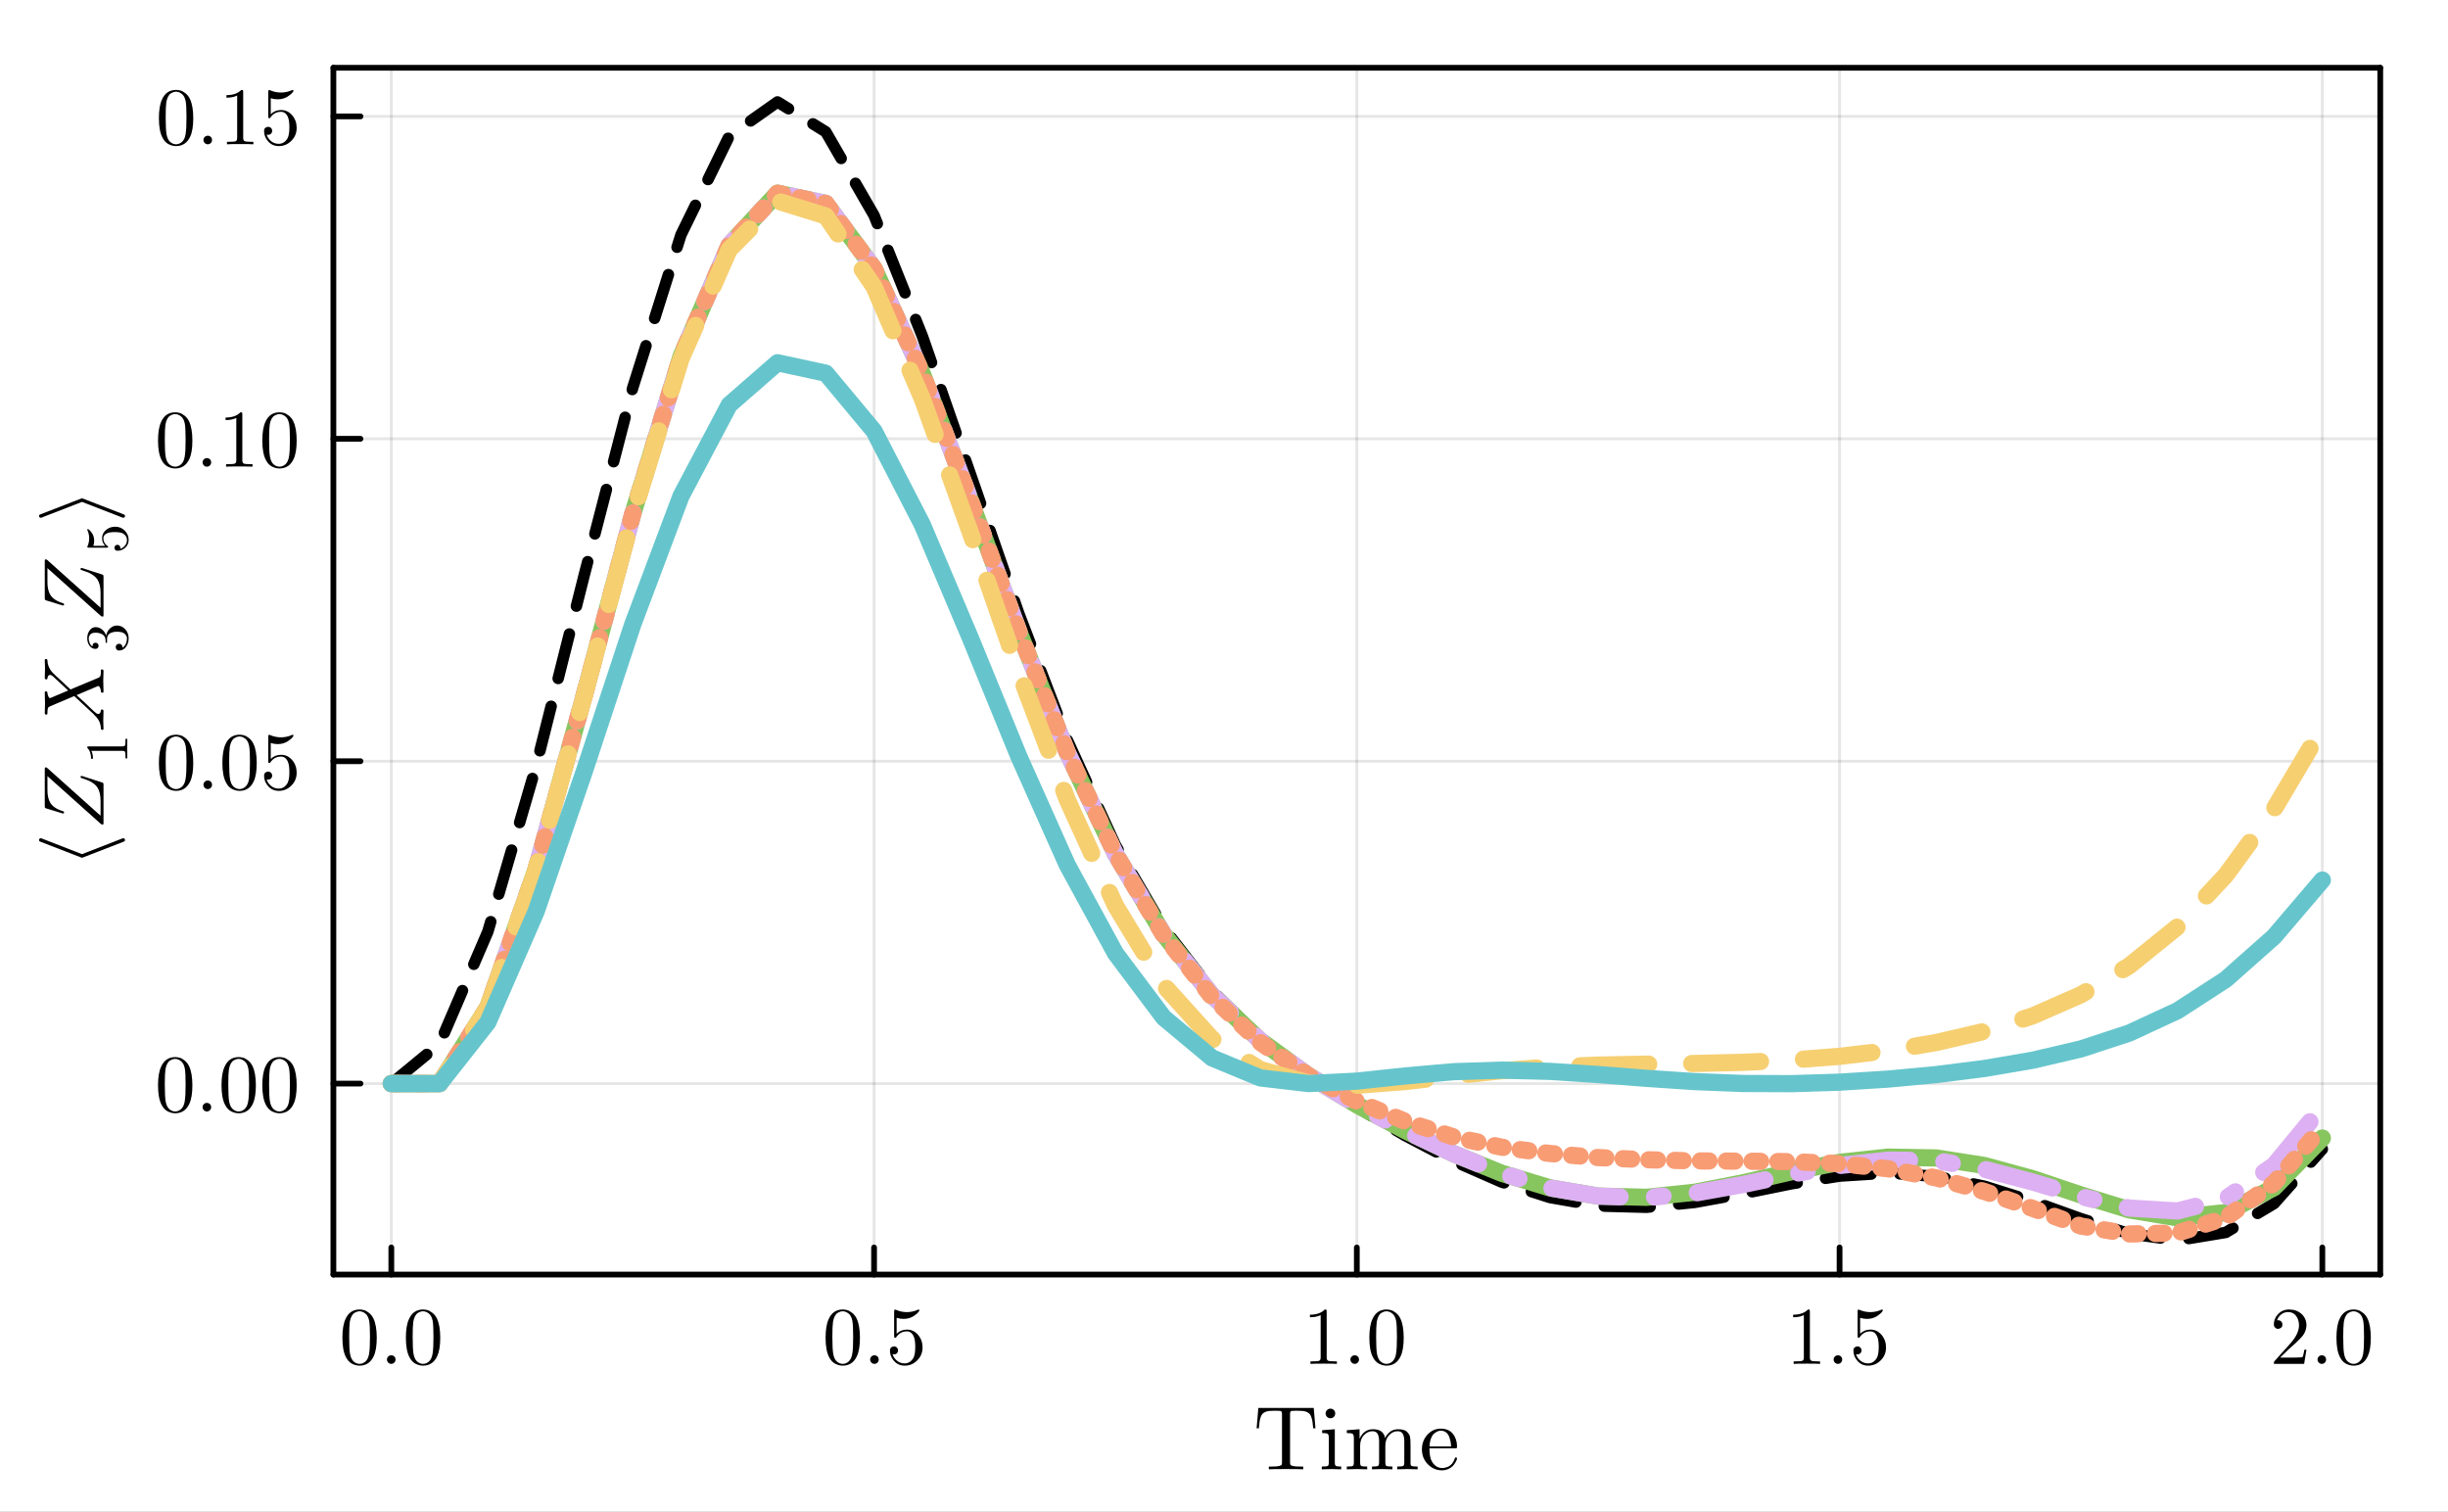 <?xml version="1.0" encoding="utf-8"?>
<svg xmlns="http://www.w3.org/2000/svg" xmlns:xlink="http://www.w3.org/1999/xlink" width="426.75" height="263.5" viewBox="0 0 1707 1054">
<rect x="0" y="0" width="1707" height="1054" fill="#808080" stroke="none"/>
<defs>
  <clipPath id="clip200">
    <rect x="0" y="0" width="1707" height="1054"/>
  </clipPath>
</defs>
<path clip-path="url(#clip200)" d="M0 1054 L1707 1054 L1707 0 L0 0  Z" fill="#ffffff" fill-rule="evenodd" fill-opacity="1"/>
<defs>
  <clipPath id="clip201">
    <rect x="341" y="0" width="1196" height="1054"/>
  </clipPath>
</defs>
<defs>
  <clipPath id="clip202">
    <rect x="242" y="47" width="1418" height="842"/>
  </clipPath>
</defs>
<path clip-path="url(#clip200)" d="M232.475 888.691 L1659.76 888.691 L1659.76 47.253 L232.475 47.253  Z" fill="#ffffff" fill-rule="evenodd" fill-opacity="1"/>
<defs>
  <clipPath id="clip203">
    <rect x="232" y="47" width="1428" height="842"/>
  </clipPath>
</defs>
<polyline clip-path="url(#clip203)" style="stroke:#000000; stroke-linecap:round; stroke-linejoin:round; stroke-width:2; stroke-opacity:0.1; fill:none" points="272.87,888.691 272.87,47.253 "/>
<polyline clip-path="url(#clip203)" style="stroke:#000000; stroke-linecap:round; stroke-linejoin:round; stroke-width:2; stroke-opacity:0.1; fill:none" points="609.494,888.691 609.494,47.253 "/>
<polyline clip-path="url(#clip203)" style="stroke:#000000; stroke-linecap:round; stroke-linejoin:round; stroke-width:2; stroke-opacity:0.1; fill:none" points="946.118,888.691 946.118,47.253 "/>
<polyline clip-path="url(#clip203)" style="stroke:#000000; stroke-linecap:round; stroke-linejoin:round; stroke-width:2; stroke-opacity:0.1; fill:none" points="1282.74,888.691 1282.74,47.253 "/>
<polyline clip-path="url(#clip203)" style="stroke:#000000; stroke-linecap:round; stroke-linejoin:round; stroke-width:2; stroke-opacity:0.1; fill:none" points="1619.37,888.691 1619.37,47.253 "/>
<polyline clip-path="url(#clip200)" style="stroke:#000000; stroke-linecap:round; stroke-linejoin:round; stroke-width:4.001; stroke-opacity:1; fill:none" points="232.475,888.691 1659.76,888.691 "/>
<polyline clip-path="url(#clip200)" style="stroke:#000000; stroke-linecap:round; stroke-linejoin:round; stroke-width:4.001; stroke-opacity:1; fill:none" points="232.475,47.253 1659.76,47.253 "/>
<polyline clip-path="url(#clip200)" style="stroke:#000000; stroke-linecap:round; stroke-linejoin:round; stroke-width:4.001; stroke-opacity:1; fill:none" points="272.87,888.691 272.87,869.79 "/>
<polyline clip-path="url(#clip200)" style="stroke:#000000; stroke-linecap:round; stroke-linejoin:round; stroke-width:4.001; stroke-opacity:1; fill:none" points="609.494,888.691 609.494,869.79 "/>
<polyline clip-path="url(#clip200)" style="stroke:#000000; stroke-linecap:round; stroke-linejoin:round; stroke-width:4.001; stroke-opacity:1; fill:none" points="946.118,888.691 946.118,869.79 "/>
<polyline clip-path="url(#clip200)" style="stroke:#000000; stroke-linecap:round; stroke-linejoin:round; stroke-width:4.001; stroke-opacity:1; fill:none" points="1282.74,888.691 1282.74,869.79 "/>
<polyline clip-path="url(#clip200)" style="stroke:#000000; stroke-linecap:round; stroke-linejoin:round; stroke-width:4.001; stroke-opacity:1; fill:none" points="1619.37,888.691 1619.37,869.79 "/>
<path clip-path="url(#clip200)" d="M238.76 932.753 Q238.76 924.387 240.871 919.828 Q243.817 913.046 250.764 913.046 Q252.237 913.046 253.765 913.463 Q255.322 913.852 257.267 915.381 Q259.24 916.91 260.435 919.411 Q262.713 924.248 262.713 932.753 Q262.713 941.065 260.601 945.595 Q257.517 952.211 250.709 952.211 Q248.152 952.211 245.54 950.905 Q242.956 949.598 241.316 946.457 Q238.76 941.76 238.76 932.753 M243.484 932.059 Q243.484 940.648 244.095 944.067 Q244.79 947.764 246.679 949.376 Q248.597 950.96 250.709 950.96 Q252.987 950.96 254.877 949.265 Q256.794 947.541 257.378 943.844 Q258.017 940.203 257.989 932.059 Q257.989 924.137 257.433 920.968 Q256.683 917.271 254.682 915.798 Q252.709 914.297 250.709 914.297 Q249.958 914.297 249.152 914.519 Q248.374 914.741 247.235 915.381 Q246.096 916.02 245.206 917.604 Q244.345 919.189 243.928 921.579 Q243.484 924.665 243.484 932.059 Z" fill="#000000" fill-rule="evenodd" fill-opacity="1" /><path clip-path="url(#clip200)" d="M270.689 950.043 Q269.827 949.126 269.827 947.93 Q269.827 946.735 270.689 945.873 Q271.55 944.984 272.856 944.984 Q274.107 944.984 274.94 945.818 Q275.802 946.624 275.802 947.958 Q275.802 949.265 274.885 950.126 Q273.995 950.96 272.856 950.96 Q271.55 950.96 270.689 950.043 Z" fill="#000000" fill-rule="evenodd" fill-opacity="1" /><path clip-path="url(#clip200)" d="M283.027 932.753 Q283.027 924.387 285.139 919.828 Q288.084 913.046 295.031 913.046 Q296.504 913.046 298.033 913.463 Q299.589 913.852 301.534 915.381 Q303.507 916.91 304.702 919.411 Q306.981 924.248 306.981 932.753 Q306.981 941.065 304.869 945.595 Q301.784 952.211 294.976 952.211 Q292.419 952.211 289.807 950.905 Q287.223 949.598 285.583 946.457 Q283.027 941.76 283.027 932.753 M287.751 932.059 Q287.751 940.648 288.362 944.067 Q289.057 947.764 290.946 949.376 Q292.864 950.96 294.976 950.96 Q297.255 950.96 299.144 949.265 Q301.062 947.541 301.645 943.844 Q302.284 940.203 302.256 932.059 Q302.256 924.137 301.701 920.968 Q300.95 917.271 298.95 915.798 Q296.977 914.297 294.976 914.297 Q294.226 914.297 293.42 914.519 Q292.642 914.741 291.502 915.381 Q290.363 916.02 289.474 917.604 Q288.612 919.189 288.195 921.579 Q287.751 924.665 287.751 932.059 Z" fill="#000000" fill-rule="evenodd" fill-opacity="1" /><path clip-path="url(#clip200)" d="M575.689 932.753 Q575.689 924.387 577.801 919.828 Q580.747 913.046 587.694 913.046 Q589.167 913.046 590.695 913.463 Q592.251 913.852 594.196 915.381 Q596.169 916.91 597.364 919.411 Q599.643 924.248 599.643 932.753 Q599.643 941.065 597.531 945.595 Q594.446 952.211 587.638 952.211 Q585.082 952.211 582.47 950.905 Q579.885 949.598 578.246 946.457 Q575.689 941.76 575.689 932.753 M580.413 932.059 Q580.413 940.648 581.025 944.067 Q581.719 947.764 583.609 949.376 Q585.526 950.96 587.638 950.96 Q589.917 950.96 591.806 949.265 Q593.724 947.541 594.307 943.844 Q594.947 940.203 594.919 932.059 Q594.919 924.137 594.363 920.968 Q593.613 917.271 591.612 915.798 Q589.639 914.297 587.638 914.297 Q586.888 914.297 586.082 914.519 Q585.304 914.741 584.165 915.381 Q583.025 916.02 582.136 917.604 Q581.275 919.189 580.858 921.579 Q580.413 924.665 580.413 932.059 Z" fill="#000000" fill-rule="evenodd" fill-opacity="1" /><path clip-path="url(#clip200)" d="M607.618 950.043 Q606.757 949.126 606.757 947.93 Q606.757 946.735 607.618 945.873 Q608.48 944.984 609.786 944.984 Q611.036 944.984 611.87 945.818 Q612.731 946.624 612.731 947.958 Q612.731 949.265 611.814 950.126 Q610.925 950.96 609.786 950.96 Q608.48 950.96 607.618 950.043 Z" fill="#000000" fill-rule="evenodd" fill-opacity="1" /><path clip-path="url(#clip200)" d="M620.568 941.787 Q620.568 940.092 621.485 939.452 Q622.402 938.785 623.374 938.785 Q624.68 938.785 625.431 939.619 Q626.209 940.425 626.209 941.565 Q626.209 942.705 625.431 943.538 Q624.68 944.345 623.374 944.345 Q622.735 944.345 622.402 944.233 Q623.152 946.846 625.431 948.736 Q627.737 950.627 630.766 950.627 Q634.573 950.627 636.852 946.93 Q638.213 944.539 638.213 939.119 Q638.213 934.338 637.185 931.947 Q635.601 928.306 632.35 928.306 Q627.737 928.306 625.014 932.281 Q624.68 932.781 624.291 932.809 Q623.736 932.809 623.597 932.503 Q623.485 932.17 623.485 931.308 L623.485 914.463 Q623.485 913.101 624.041 913.101 Q624.264 913.101 624.736 913.268 Q628.321 914.853 632.294 914.88 Q636.379 914.88 640.047 913.213 Q640.325 913.046 640.492 913.046 Q641.048 913.046 641.076 913.685 Q641.076 913.908 640.603 914.575 Q640.159 915.214 639.186 916.076 Q638.213 916.91 636.963 917.716 Q635.712 918.522 633.878 919.078 Q632.072 919.606 630.071 919.606 Q627.682 919.606 625.236 918.855 L625.236 929.946 Q628.182 927.055 632.461 927.055 Q637.019 927.055 640.159 930.724 Q643.299 934.393 643.299 939.508 Q643.299 944.873 639.575 948.542 Q635.879 952.211 630.877 952.211 Q626.32 952.211 623.43 948.959 Q620.568 945.707 620.568 941.787 Z" fill="#000000" fill-rule="evenodd" fill-opacity="1" /><path clip-path="url(#clip200)" d="M913.425 918.466 L913.425 916.687 Q920.261 916.687 923.79 913.046 Q924.762 913.046 924.929 913.268 Q925.096 913.491 925.096 914.519 L925.096 946.457 Q925.096 948.153 925.929 948.681 Q926.763 949.209 930.403 949.209 L932.21 949.209 L932.21 950.96 Q930.209 950.793 922.984 950.793 Q915.759 950.793 913.786 950.96 L913.786 949.209 L915.592 949.209 Q919.177 949.209 920.038 948.709 Q920.9 948.18 920.9 946.457 L920.9 916.965 Q917.926 918.466 913.425 918.466 Z" fill="#000000" fill-rule="evenodd" fill-opacity="1" /><path clip-path="url(#clip200)" d="M942.519 950.043 Q941.658 949.126 941.658 947.93 Q941.658 946.735 942.519 945.873 Q943.381 944.984 944.687 944.984 Q945.937 944.984 946.771 945.818 Q947.632 946.624 947.632 947.958 Q947.632 949.265 946.715 950.126 Q945.826 950.96 944.687 950.96 Q943.381 950.96 942.519 950.043 Z" fill="#000000" fill-rule="evenodd" fill-opacity="1" /><path clip-path="url(#clip200)" d="M954.857 932.753 Q954.857 924.387 956.969 919.828 Q959.915 913.046 966.862 913.046 Q968.335 913.046 969.863 913.463 Q971.419 913.852 973.365 915.381 Q975.338 916.91 976.532 919.411 Q978.811 924.248 978.811 932.753 Q978.811 941.065 976.699 945.595 Q973.615 952.211 966.806 952.211 Q964.25 952.211 961.638 950.905 Q959.053 949.598 957.414 946.457 Q954.857 941.76 954.857 932.753 M959.581 932.059 Q959.581 940.648 960.193 944.067 Q960.887 947.764 962.777 949.376 Q964.694 950.96 966.806 950.96 Q969.085 950.96 970.975 949.265 Q972.892 947.541 973.476 943.844 Q974.115 940.203 974.087 932.059 Q974.087 924.137 973.531 920.968 Q972.781 917.271 970.78 915.798 Q968.807 914.297 966.806 914.297 Q966.056 914.297 965.25 914.519 Q964.472 914.741 963.333 915.381 Q962.194 916.02 961.304 917.604 Q960.443 919.189 960.026 921.579 Q959.581 924.665 959.581 932.059 Z" fill="#000000" fill-rule="evenodd" fill-opacity="1" /><path clip-path="url(#clip200)" d="M1250.35 918.466 L1250.35 916.687 Q1257.19 916.687 1260.72 913.046 Q1261.69 913.046 1261.86 913.268 Q1262.03 913.491 1262.03 914.519 L1262.03 946.457 Q1262.03 948.153 1262.86 948.681 Q1263.69 949.209 1267.33 949.209 L1269.14 949.209 L1269.14 950.96 Q1267.14 950.793 1259.91 950.793 Q1252.69 950.793 1250.72 950.96 L1250.72 949.209 L1252.52 949.209 Q1256.11 949.209 1256.97 948.709 Q1257.83 948.18 1257.83 946.457 L1257.83 916.965 Q1254.86 918.466 1250.35 918.466 Z" fill="#000000" fill-rule="evenodd" fill-opacity="1" /><path clip-path="url(#clip200)" d="M1279.45 950.043 Q1278.59 949.126 1278.59 947.93 Q1278.59 946.735 1279.45 945.873 Q1280.31 944.984 1281.62 944.984 Q1282.87 944.984 1283.7 945.818 Q1284.56 946.624 1284.56 947.958 Q1284.56 949.265 1283.64 950.126 Q1282.76 950.96 1281.62 950.96 Q1280.31 950.96 1279.45 950.043 Z" fill="#000000" fill-rule="evenodd" fill-opacity="1" /><path clip-path="url(#clip200)" d="M1292.4 941.787 Q1292.4 940.092 1293.32 939.452 Q1294.23 938.785 1295.2 938.785 Q1296.51 938.785 1297.26 939.619 Q1298.04 940.425 1298.04 941.565 Q1298.04 942.705 1297.26 943.538 Q1296.51 944.345 1295.2 944.345 Q1294.57 944.345 1294.23 944.233 Q1294.98 946.846 1297.26 948.736 Q1299.57 950.627 1302.6 950.627 Q1306.4 950.627 1308.68 946.93 Q1310.04 944.539 1310.04 939.119 Q1310.04 934.338 1309.02 931.947 Q1307.43 928.306 1304.18 928.306 Q1299.57 928.306 1296.84 932.281 Q1296.51 932.781 1296.12 932.809 Q1295.57 932.809 1295.43 932.503 Q1295.32 932.17 1295.32 931.308 L1295.32 914.463 Q1295.32 913.101 1295.87 913.101 Q1296.09 913.101 1296.57 913.268 Q1300.15 914.853 1304.13 914.88 Q1308.21 914.88 1311.88 913.213 Q1312.16 913.046 1312.32 913.046 Q1312.88 913.046 1312.91 913.685 Q1312.91 913.908 1312.43 914.575 Q1311.99 915.214 1311.02 916.076 Q1310.04 916.91 1308.79 917.716 Q1307.54 918.522 1305.71 919.078 Q1303.9 919.606 1301.9 919.606 Q1299.51 919.606 1297.07 918.855 L1297.07 929.946 Q1300.01 927.055 1304.29 927.055 Q1308.85 927.055 1311.99 930.724 Q1315.13 934.393 1315.13 939.508 Q1315.13 944.873 1311.41 948.542 Q1307.71 952.211 1302.71 952.211 Q1298.15 952.211 1295.26 948.959 Q1292.4 945.707 1292.4 941.787 Z" fill="#000000" fill-rule="evenodd" fill-opacity="1" /><path clip-path="url(#clip200)" d="M1585.56 950.96 Q1585.56 949.932 1585.64 949.626 Q1585.76 949.32 1586.2 948.848 L1597.12 936.673 Q1603.1 929.946 1603.1 924.081 Q1603.1 920.273 1601.09 917.549 Q1599.12 914.825 1595.48 914.825 Q1592.98 914.825 1590.87 916.354 Q1588.76 917.882 1587.78 920.606 Q1587.95 920.551 1588.53 920.551 Q1589.95 920.551 1590.73 921.44 Q1591.54 922.33 1591.54 923.525 Q1591.54 925.054 1590.53 925.804 Q1589.56 926.527 1588.59 926.527 Q1588.2 926.527 1587.67 926.444 Q1587.17 926.36 1586.37 925.582 Q1585.56 924.776 1585.56 923.358 Q1585.56 919.383 1588.56 916.215 Q1591.59 913.046 1596.2 913.046 Q1601.43 913.046 1604.85 916.159 Q1608.29 919.244 1608.29 924.081 Q1608.29 925.777 1607.76 927.333 Q1607.26 928.862 1606.57 930.057 Q1605.9 931.252 1604.07 933.17 Q1602.23 935.088 1600.76 936.45 Q1599.29 937.812 1595.98 940.703 L1589.95 946.568 L1600.21 946.568 Q1605.21 946.568 1605.6 946.124 Q1606.15 945.317 1606.85 941.065 L1608.29 941.065 L1606.68 950.96 L1585.56 950.96 Z" fill="#000000" fill-rule="evenodd" fill-opacity="1" /><path clip-path="url(#clip200)" d="M1616.88 950.043 Q1616.02 949.126 1616.02 947.93 Q1616.02 946.735 1616.88 945.873 Q1617.74 944.984 1619.05 944.984 Q1620.3 944.984 1621.13 945.818 Q1621.99 946.624 1621.99 947.958 Q1621.99 949.265 1621.07 950.126 Q1620.19 950.96 1619.05 950.96 Q1617.74 950.96 1616.88 950.043 Z" fill="#000000" fill-rule="evenodd" fill-opacity="1" /><path clip-path="url(#clip200)" d="M1629.22 932.753 Q1629.22 924.387 1631.33 919.828 Q1634.27 913.046 1641.22 913.046 Q1642.69 913.046 1644.22 913.463 Q1645.78 913.852 1647.72 915.381 Q1649.7 916.91 1650.89 919.411 Q1653.17 924.248 1653.17 932.753 Q1653.17 941.065 1651.06 945.595 Q1647.97 952.211 1641.17 952.211 Q1638.61 952.211 1636 950.905 Q1633.41 949.598 1631.77 946.457 Q1629.22 941.76 1629.22 932.753 M1633.94 932.059 Q1633.94 940.648 1634.55 944.067 Q1635.25 947.764 1637.14 949.376 Q1639.05 950.96 1641.17 950.96 Q1643.44 950.96 1645.33 949.265 Q1647.25 947.541 1647.84 943.844 Q1648.47 940.203 1648.45 932.059 Q1648.45 924.137 1647.89 920.968 Q1647.14 917.271 1645.14 915.798 Q1643.17 914.297 1641.17 914.297 Q1640.42 914.297 1639.61 914.519 Q1638.83 914.741 1637.69 915.381 Q1636.55 916.02 1635.66 917.604 Q1634.8 919.189 1634.39 921.579 Q1633.94 924.665 1633.94 932.059 Z" fill="#000000" fill-rule="evenodd" fill-opacity="1" /><path clip-path="url(#clip200)" d="M876.245 995.884 L877.449 981.677 L916.075 981.677 L917.279 995.884 L915.705 995.884 Q915.458 993.043 915.211 991.406 Q914.995 989.769 914.439 988.225 Q913.914 986.65 913.235 985.909 Q912.586 985.136 911.32 984.55 Q910.054 983.932 908.418 983.778 Q906.782 983.623 904.311 983.623 Q901.409 983.623 900.699 983.747 Q899.927 983.932 899.742 984.488 Q899.556 985.013 899.556 986.156 L899.556 1019.48 Q899.556 1020.75 899.804 1021.27 Q900.081 1021.77 901.533 1022.17 Q902.984 1022.54 906.195 1022.54 L908.727 1022.54 L908.727 1024.48 Q906.133 1024.3 896.716 1024.3 Q887.36 1024.3 884.767 1024.48 L884.767 1022.54 L887.299 1022.54 Q890.51 1022.54 891.961 1022.17 Q893.443 1021.77 893.69 1021.27 Q893.937 1020.75 893.937 1019.48 L893.937 986.156 Q893.937 985.26 893.875 984.889 Q893.814 984.519 893.536 984.21 Q893.258 983.87 892.609 983.747 Q891.992 983.623 889.213 983.623 Q886.743 983.623 885.076 983.778 Q883.439 983.932 882.173 984.55 Q880.907 985.136 880.228 985.909 Q879.58 986.65 879.024 988.225 Q878.499 989.769 878.283 991.406 Q878.067 993.043 877.82 995.884 L876.245 995.884 Z" fill="#000000" fill-rule="evenodd" fill-opacity="1" /><path clip-path="url(#clip200)" d="M921.695 1024.48 L921.695 1022.54 Q925.06 1022.54 925.832 1022.14 Q926.604 1021.7 926.604 1019.67 L926.604 1002.65 Q926.604 1000.3 925.801 999.745 Q925.029 999.189 921.942 999.189 L921.942 997.212 L930.772 996.533 L930.772 1019.73 Q930.772 1021.61 931.452 1022.07 Q932.131 1022.54 935.219 1022.54 L935.219 1024.48 Q928.765 1024.3 928.642 1024.3 Q927.777 1024.3 921.695 1024.48 M924.35 985.507 Q924.35 984.241 925.307 983.222 Q926.295 982.172 927.685 982.172 Q929.074 982.172 930.062 983.129 Q931.05 984.056 931.05 985.538 Q931.05 986.99 930.062 987.947 Q929.074 988.874 927.685 988.874 Q926.234 988.874 925.276 987.854 Q924.35 986.835 924.35 985.507 Z" fill="#000000" fill-rule="evenodd" fill-opacity="1" /><path clip-path="url(#clip200)" d="M939.14 1024.48 L939.14 1022.54 Q942.505 1022.54 943.277 1022.14 Q944.049 1021.7 944.049 1019.67 L944.049 1002.71 Q944.049 1000.36 943.215 999.776 Q942.413 999.189 939.14 999.189 L939.14 997.212 L948.032 996.533 L948.032 1003.17 Q950.996 996.533 957.388 996.533 Q964.798 996.533 965.817 1002.71 Q966.898 1000.3 969.151 998.417 Q971.436 996.533 974.987 996.533 Q979.742 996.533 981.625 998.88 Q983.015 1000.46 983.293 1002.22 Q983.571 1003.98 983.571 1008.55 L983.571 1020.62 Q983.632 1021.95 984.651 1022.26 Q985.67 1022.54 988.511 1022.54 L988.511 1024.48 Q982.058 1024.3 981.44 1024.3 Q980.946 1024.3 974.277 1024.48 L974.277 1022.54 Q977.642 1022.54 978.414 1022.14 Q979.217 1021.7 979.217 1019.67 L979.217 1004.93 Q979.217 1001.72 978.229 999.838 Q977.241 997.923 974.524 997.923 Q971.251 997.923 968.627 1000.67 Q966.002 1003.42 966.002 1008.05 L966.002 1019.67 Q966.002 1021.7 966.774 1022.14 Q967.577 1022.54 970.942 1022.54 L970.942 1024.48 Q964.489 1024.3 963.841 1024.3 Q963.347 1024.3 956.708 1024.48 L956.708 1022.54 Q960.074 1022.54 960.846 1022.14 Q961.649 1021.7 961.649 1019.67 L961.649 1004.93 Q961.649 1001.72 960.661 999.838 Q959.672 997.923 956.955 997.923 Q953.682 997.923 951.058 1000.67 Q948.434 1003.42 948.434 1008.05 L948.434 1019.67 Q948.434 1021.7 949.205 1022.14 Q950.008 1022.54 953.343 1022.54 L953.343 1024.48 Q946.89 1024.3 946.272 1024.3 Q945.778 1024.3 939.14 1024.48 Z" fill="#000000" fill-rule="evenodd" fill-opacity="1" /><path clip-path="url(#clip200)" d="M991.506 1010.55 Q991.506 1004.59 995.334 1000.36 Q999.163 996.131 1004.66 996.131 Q1010.22 996.131 1013.09 999.745 Q1015.99 1003.36 1015.99 1008.55 Q1015.99 1009.5 1015.74 1009.69 Q1015.5 1009.88 1014.42 1009.88 L996.755 1009.88 Q996.755 1016.33 998.669 1019.36 Q1001.32 1023.59 1005.8 1023.59 Q1006.42 1023.59 1007.16 1023.46 Q1007.9 1023.34 1009.41 1022.82 Q1010.93 1022.26 1012.25 1020.81 Q1013.58 1019.36 1014.35 1017.07 Q1014.54 1016.18 1015.16 1016.21 Q1015.99 1016.21 1015.99 1016.95 Q1015.99 1017.5 1015.37 1018.77 Q1014.79 1020.01 1013.64 1021.49 Q1012.5 1022.97 1010.28 1024.08 Q1008.09 1025.19 1005.43 1025.19 Q999.873 1025.19 995.674 1020.99 Q991.506 1016.76 991.506 1010.55 M996.817 1008.55 L1011.82 1008.55 Q1011.82 1007.22 1011.58 1005.74 Q1011.36 1004.25 1010.68 1002.22 Q1010.03 1000.15 1008.49 998.849 Q1006.94 997.552 1004.66 997.552 Q1003.64 997.552 1002.53 997.985 Q1001.45 998.417 1000.12 999.467 Q998.793 1000.52 997.866 1002.9 Q996.94 1005.27 996.817 1008.55 Z" fill="#000000" fill-rule="evenodd" fill-opacity="1" /><polyline clip-path="url(#clip203)" style="stroke:#000000; stroke-linecap:round; stroke-linejoin:round; stroke-width:2; stroke-opacity:0.1; fill:none" points="232.475,755.531 1659.76,755.531 "/>
<polyline clip-path="url(#clip203)" style="stroke:#000000; stroke-linecap:round; stroke-linejoin:round; stroke-width:2; stroke-opacity:0.1; fill:none" points="232.475,530.743 1659.76,530.743 "/>
<polyline clip-path="url(#clip203)" style="stroke:#000000; stroke-linecap:round; stroke-linejoin:round; stroke-width:2; stroke-opacity:0.1; fill:none" points="232.475,305.954 1659.76,305.954 "/>
<polyline clip-path="url(#clip203)" style="stroke:#000000; stroke-linecap:round; stroke-linejoin:round; stroke-width:2; stroke-opacity:0.1; fill:none" points="232.475,81.166 1659.76,81.166 "/>
<polyline clip-path="url(#clip200)" style="stroke:#000000; stroke-linecap:round; stroke-linejoin:round; stroke-width:4.001; stroke-opacity:1; fill:none" points="232.475,888.691 232.475,47.253 "/>
<polyline clip-path="url(#clip200)" style="stroke:#000000; stroke-linecap:round; stroke-linejoin:round; stroke-width:4.001; stroke-opacity:1; fill:none" points="1659.76,888.691 1659.76,47.253 "/>
<polyline clip-path="url(#clip200)" style="stroke:#000000; stroke-linecap:round; stroke-linejoin:round; stroke-width:4.001; stroke-opacity:1; fill:none" points="232.475,755.531 251.371,755.531 "/>
<polyline clip-path="url(#clip200)" style="stroke:#000000; stroke-linecap:round; stroke-linejoin:round; stroke-width:4.001; stroke-opacity:1; fill:none" points="232.475,530.743 251.371,530.743 "/>
<polyline clip-path="url(#clip200)" style="stroke:#000000; stroke-linecap:round; stroke-linejoin:round; stroke-width:4.001; stroke-opacity:1; fill:none" points="232.475,305.954 251.371,305.954 "/>
<polyline clip-path="url(#clip200)" style="stroke:#000000; stroke-linecap:round; stroke-linejoin:round; stroke-width:4.001; stroke-opacity:1; fill:none" points="232.475,81.166 251.371,81.166 "/>
<path clip-path="url(#clip200)" d="M110.194 756.768 Q110.194 748.402 112.306 743.843 Q115.251 737.061 122.198 737.061 Q123.671 737.061 125.199 737.478 Q126.756 737.867 128.701 739.395 Q130.674 740.924 131.869 743.426 Q134.147 748.263 134.147 756.768 Q134.147 765.079 132.035 769.61 Q128.951 776.226 122.143 776.226 Q119.586 776.226 116.974 774.919 Q114.39 773.613 112.75 770.472 Q110.194 765.774 110.194 756.768 M114.918 756.073 Q114.918 764.662 115.529 768.081 Q116.224 771.778 118.113 773.39 Q120.031 774.975 122.143 774.975 Q124.421 774.975 126.311 773.279 Q128.228 771.556 128.812 767.859 Q129.451 764.218 129.423 756.073 Q129.423 748.151 128.868 744.983 Q128.117 741.286 126.117 739.812 Q124.144 738.311 122.143 738.311 Q121.392 738.311 120.587 738.534 Q119.809 738.756 118.669 739.395 Q117.53 740.035 116.641 741.619 Q115.779 743.204 115.362 745.594 Q114.918 748.679 114.918 756.073 Z" fill="#000000" fill-rule="evenodd" fill-opacity="1" /><path clip-path="url(#clip200)" d="M142.123 774.058 Q141.261 773.14 141.261 771.945 Q141.261 770.75 142.123 769.888 Q142.984 768.999 144.29 768.999 Q145.541 768.999 146.374 769.833 Q147.236 770.639 147.236 771.973 Q147.236 773.279 146.319 774.141 Q145.43 774.975 144.29 774.975 Q142.984 774.975 142.123 774.058 Z" fill="#000000" fill-rule="evenodd" fill-opacity="1" /><path clip-path="url(#clip200)" d="M154.461 756.768 Q154.461 748.402 156.573 743.843 Q159.518 737.061 166.466 737.061 Q167.938 737.061 169.467 737.478 Q171.023 737.867 172.968 739.395 Q174.941 740.924 176.136 743.426 Q178.415 748.263 178.415 756.768 Q178.415 765.079 176.303 769.61 Q173.218 776.226 166.41 776.226 Q163.853 776.226 161.241 774.919 Q158.657 773.613 157.017 770.472 Q154.461 765.774 154.461 756.768 M159.185 756.073 Q159.185 764.662 159.796 768.081 Q160.491 771.778 162.381 773.39 Q164.298 774.975 166.41 774.975 Q168.689 774.975 170.578 773.279 Q172.496 771.556 173.079 767.859 Q173.718 764.218 173.691 756.073 Q173.691 748.151 173.135 744.983 Q172.385 741.286 170.384 739.812 Q168.411 738.311 166.41 738.311 Q165.66 738.311 164.854 738.534 Q164.076 738.756 162.936 739.395 Q161.797 740.035 160.908 741.619 Q160.046 743.204 159.63 745.594 Q159.185 748.679 159.185 756.073 Z" fill="#000000" fill-rule="evenodd" fill-opacity="1" /><path clip-path="url(#clip200)" d="M182.916 756.768 Q182.916 748.402 185.028 743.843 Q187.974 737.061 194.921 737.061 Q196.394 737.061 197.922 737.478 Q199.478 737.867 201.424 739.395 Q203.397 740.924 204.591 743.426 Q206.87 748.263 206.87 756.768 Q206.87 765.079 204.758 769.61 Q201.674 776.226 194.865 776.226 Q192.309 776.226 189.697 774.919 Q187.112 773.613 185.473 770.472 Q182.916 765.774 182.916 756.768 M187.64 756.073 Q187.64 764.662 188.252 768.081 Q188.947 771.778 190.836 773.39 Q192.754 774.975 194.865 774.975 Q197.144 774.975 199.034 773.279 Q200.951 771.556 201.535 767.859 Q202.174 764.218 202.146 756.073 Q202.146 748.151 201.59 744.983 Q200.84 741.286 198.839 739.812 Q196.866 738.311 194.865 738.311 Q194.115 738.311 193.309 738.534 Q192.531 738.756 191.392 739.395 Q190.253 740.035 189.363 741.619 Q188.502 743.204 188.085 745.594 Q187.64 748.679 187.64 756.073 Z" fill="#000000" fill-rule="evenodd" fill-opacity="1" /><path clip-path="url(#clip200)" d="M110.805 531.98 Q110.805 523.613 112.917 519.054 Q115.863 512.272 122.81 512.272 Q124.282 512.272 125.811 512.689 Q127.367 513.078 129.312 514.607 Q131.285 516.136 132.48 518.638 Q134.759 523.474 134.759 531.98 Q134.759 540.291 132.647 544.822 Q129.562 551.437 122.754 551.437 Q120.198 551.437 117.585 550.131 Q115.001 548.824 113.362 545.683 Q110.805 540.986 110.805 531.98 M115.529 531.285 Q115.529 539.874 116.14 543.293 Q116.835 546.99 118.725 548.602 Q120.642 550.186 122.754 550.186 Q125.033 550.186 126.922 548.491 Q128.84 546.767 129.423 543.071 Q130.062 539.429 130.035 531.285 Q130.035 523.363 129.479 520.194 Q128.729 516.497 126.728 515.024 Q124.755 513.523 122.754 513.523 Q122.004 513.523 121.198 513.745 Q120.42 513.968 119.281 514.607 Q118.141 515.246 117.252 516.831 Q116.391 518.415 115.974 520.806 Q115.529 523.891 115.529 531.285 Z" fill="#000000" fill-rule="evenodd" fill-opacity="1" /><path clip-path="url(#clip200)" d="M142.734 549.269 Q141.873 548.352 141.873 547.157 Q141.873 545.961 142.734 545.1 Q143.596 544.21 144.902 544.21 Q146.152 544.21 146.986 545.044 Q147.847 545.85 147.847 547.184 Q147.847 548.491 146.93 549.353 Q146.041 550.186 144.902 550.186 Q143.596 550.186 142.734 549.269 Z" fill="#000000" fill-rule="evenodd" fill-opacity="1" /><path clip-path="url(#clip200)" d="M155.072 531.98 Q155.072 523.613 157.184 519.054 Q160.13 512.272 167.077 512.272 Q168.55 512.272 170.078 512.689 Q171.634 513.078 173.579 514.607 Q175.552 516.136 176.747 518.638 Q179.026 523.474 179.026 531.98 Q179.026 540.291 176.914 544.822 Q173.83 551.437 167.021 551.437 Q164.465 551.437 161.853 550.131 Q159.268 548.824 157.629 545.683 Q155.072 540.986 155.072 531.98 M159.796 531.285 Q159.796 539.874 160.408 543.293 Q161.102 546.99 162.992 548.602 Q164.909 550.186 167.021 550.186 Q169.3 550.186 171.19 548.491 Q173.107 546.767 173.691 543.071 Q174.33 539.429 174.302 531.285 Q174.302 523.363 173.746 520.194 Q172.996 516.497 170.995 515.024 Q169.022 513.523 167.021 513.523 Q166.271 513.523 165.465 513.745 Q164.687 513.968 163.548 514.607 Q162.408 515.246 161.519 516.831 Q160.658 518.415 160.241 520.806 Q159.796 523.891 159.796 531.285 Z" fill="#000000" fill-rule="evenodd" fill-opacity="1" /><path clip-path="url(#clip200)" d="M184.139 541.014 Q184.139 539.318 185.056 538.679 Q185.973 538.012 186.946 538.012 Q188.252 538.012 189.002 538.846 Q189.78 539.652 189.78 540.791 Q189.78 541.931 189.002 542.765 Q188.252 543.571 186.946 543.571 Q186.307 543.571 185.973 543.46 Q186.723 546.073 189.002 547.963 Q191.309 549.853 194.337 549.853 Q198.145 549.853 200.423 546.156 Q201.785 543.765 201.785 538.345 Q201.785 533.564 200.757 531.174 Q199.173 527.532 195.921 527.532 Q191.309 527.532 188.585 531.507 Q188.252 532.008 187.863 532.035 Q187.307 532.035 187.168 531.73 Q187.057 531.396 187.057 530.534 L187.057 513.69 Q187.057 512.328 187.613 512.328 Q187.835 512.328 188.307 512.495 Q191.892 514.079 195.866 514.107 Q199.951 514.107 203.619 512.439 Q203.897 512.272 204.063 512.272 Q204.619 512.272 204.647 512.911 Q204.647 513.134 204.175 513.801 Q203.73 514.44 202.757 515.302 Q201.785 516.136 200.534 516.942 Q199.284 517.748 197.45 518.304 Q195.644 518.832 193.643 518.832 Q191.253 518.832 188.808 518.082 L188.808 529.172 Q191.753 526.282 196.033 526.282 Q200.59 526.282 203.73 529.951 Q206.87 533.62 206.87 538.734 Q206.87 544.099 203.146 547.768 Q199.451 551.437 194.449 551.437 Q189.891 551.437 187.001 548.185 Q184.139 544.933 184.139 541.014 Z" fill="#000000" fill-rule="evenodd" fill-opacity="1" /><path clip-path="url(#clip200)" d="M110.194 307.191 Q110.194 298.825 112.306 294.266 Q115.251 287.484 122.198 287.484 Q123.671 287.484 125.199 287.901 Q126.756 288.29 128.701 289.819 Q130.674 291.347 131.869 293.849 Q134.147 298.686 134.147 307.191 Q134.147 315.502 132.035 320.033 Q128.951 326.649 122.143 326.649 Q119.586 326.649 116.974 325.342 Q114.39 324.036 112.75 320.895 Q110.194 316.197 110.194 307.191 M114.918 306.496 Q114.918 315.086 115.529 318.504 Q116.224 322.201 118.113 323.814 Q120.031 325.398 122.143 325.398 Q124.421 325.398 126.311 323.702 Q128.228 321.979 128.812 318.282 Q129.451 314.641 129.423 306.496 Q129.423 298.574 128.868 295.406 Q128.117 291.709 126.117 290.236 Q124.144 288.735 122.143 288.735 Q121.392 288.735 120.587 288.957 Q119.809 289.179 118.669 289.819 Q117.53 290.458 116.641 292.042 Q115.779 293.627 115.362 296.017 Q114.918 299.103 114.918 306.496 Z" fill="#000000" fill-rule="evenodd" fill-opacity="1" /><path clip-path="url(#clip200)" d="M142.123 324.481 Q141.261 323.563 141.261 322.368 Q141.261 321.173 142.123 320.311 Q142.984 319.422 144.29 319.422 Q145.541 319.422 146.374 320.256 Q147.236 321.062 147.236 322.396 Q147.236 323.702 146.319 324.564 Q145.43 325.398 144.29 325.398 Q142.984 325.398 142.123 324.481 Z" fill="#000000" fill-rule="evenodd" fill-opacity="1" /><path clip-path="url(#clip200)" d="M157.295 292.904 L157.295 291.125 Q164.131 291.125 167.66 287.484 Q168.633 287.484 168.8 287.706 Q168.967 287.928 168.967 288.957 L168.967 320.895 Q168.967 322.591 169.8 323.119 Q170.634 323.647 174.274 323.647 L176.08 323.647 L176.08 325.398 Q174.08 325.231 166.855 325.231 Q159.63 325.231 157.657 325.398 L157.657 323.647 L159.463 323.647 Q163.048 323.647 163.909 323.146 Q164.77 322.618 164.77 320.895 L164.77 291.403 Q161.797 292.904 157.295 292.904 Z" fill="#000000" fill-rule="evenodd" fill-opacity="1" /><path clip-path="url(#clip200)" d="M182.916 307.191 Q182.916 298.825 185.028 294.266 Q187.974 287.484 194.921 287.484 Q196.394 287.484 197.922 287.901 Q199.478 288.29 201.424 289.819 Q203.397 291.347 204.591 293.849 Q206.87 298.686 206.87 307.191 Q206.87 315.502 204.758 320.033 Q201.674 326.649 194.865 326.649 Q192.309 326.649 189.697 325.342 Q187.112 324.036 185.473 320.895 Q182.916 316.197 182.916 307.191 M187.64 306.496 Q187.64 315.086 188.252 318.504 Q188.947 322.201 190.836 323.814 Q192.754 325.398 194.865 325.398 Q197.144 325.398 199.034 323.702 Q200.951 321.979 201.535 318.282 Q202.174 314.641 202.146 306.496 Q202.146 298.574 201.59 295.406 Q200.84 291.709 198.839 290.236 Q196.866 288.735 194.865 288.735 Q194.115 288.735 193.309 288.957 Q192.531 289.179 191.392 289.819 Q190.253 290.458 189.363 292.042 Q188.502 293.627 188.085 296.017 Q187.64 299.103 187.64 306.496 Z" fill="#000000" fill-rule="evenodd" fill-opacity="1" /><path clip-path="url(#clip200)" d="M110.805 82.403 Q110.805 74.036 112.917 69.478 Q115.863 62.695 122.81 62.695 Q124.282 62.695 125.811 63.112 Q127.367 63.501 129.312 65.03 Q131.285 66.559 132.48 69.061 Q134.759 73.897 134.759 82.403 Q134.759 90.714 132.647 95.245 Q129.562 101.86 122.754 101.86 Q120.198 101.86 117.585 100.554 Q115.001 99.248 113.362 96.107 Q110.805 91.409 110.805 82.403 M115.529 81.708 Q115.529 90.297 116.14 93.716 Q116.835 97.413 118.725 99.025 Q120.642 100.61 122.754 100.61 Q125.033 100.61 126.922 98.914 Q128.84 97.191 129.423 93.494 Q130.062 89.852 130.035 81.708 Q130.035 73.786 129.479 70.617 Q128.729 66.92 126.728 65.447 Q124.755 63.946 122.754 63.946 Q122.004 63.946 121.198 64.168 Q120.42 64.391 119.281 65.03 Q118.141 65.669 117.252 67.254 Q116.391 68.838 115.974 71.229 Q115.529 74.314 115.529 81.708 Z" fill="#000000" fill-rule="evenodd" fill-opacity="1" /><path clip-path="url(#clip200)" d="M142.734 99.692 Q141.873 98.775 141.873 97.58 Q141.873 96.385 142.734 95.523 Q143.596 94.633 144.902 94.633 Q146.152 94.633 146.986 95.467 Q147.847 96.273 147.847 97.608 Q147.847 98.914 146.93 99.776 Q146.041 100.61 144.902 100.61 Q143.596 100.61 142.734 99.692 Z" fill="#000000" fill-rule="evenodd" fill-opacity="1" /><path clip-path="url(#clip200)" d="M157.907 68.116 L157.907 66.337 Q164.743 66.337 168.272 62.695 Q169.244 62.695 169.411 62.918 Q169.578 63.14 169.578 64.168 L169.578 96.107 Q169.578 97.802 170.412 98.33 Q171.245 98.858 174.885 98.858 L176.692 98.858 L176.692 100.61 Q174.691 100.443 167.466 100.443 Q160.241 100.443 158.268 100.61 L158.268 98.858 L160.074 98.858 Q163.659 98.858 164.52 98.358 Q165.382 97.83 165.382 96.107 L165.382 66.615 Q162.408 68.116 157.907 68.116 Z" fill="#000000" fill-rule="evenodd" fill-opacity="1" /><path clip-path="url(#clip200)" d="M184.139 91.437 Q184.139 89.741 185.056 89.102 Q185.973 88.435 186.946 88.435 Q188.252 88.435 189.002 89.269 Q189.78 90.075 189.78 91.214 Q189.78 92.354 189.002 93.188 Q188.252 93.994 186.946 93.994 Q186.307 93.994 185.973 93.883 Q186.723 96.496 189.002 98.386 Q191.309 100.276 194.337 100.276 Q198.145 100.276 200.423 96.579 Q201.785 94.189 201.785 88.768 Q201.785 83.987 200.757 81.597 Q199.173 77.956 195.921 77.956 Q191.309 77.956 188.585 81.93 Q188.252 82.431 187.863 82.459 Q187.307 82.459 187.168 82.153 Q187.057 81.819 187.057 80.957 L187.057 64.113 Q187.057 62.751 187.613 62.751 Q187.835 62.751 188.307 62.918 Q191.892 64.502 195.866 64.53 Q199.951 64.53 203.619 62.862 Q203.897 62.695 204.063 62.695 Q204.619 62.695 204.647 63.335 Q204.647 63.557 204.175 64.224 Q203.73 64.863 202.757 65.725 Q201.785 66.559 200.534 67.365 Q199.284 68.171 197.45 68.727 Q195.644 69.255 193.643 69.255 Q191.253 69.255 188.808 68.505 L188.808 79.596 Q191.753 76.705 196.033 76.705 Q200.59 76.705 203.73 80.374 Q206.87 84.043 206.87 89.157 Q206.87 94.522 203.146 98.191 Q199.451 101.86 194.449 101.86 Q189.891 101.86 187.001 98.608 Q184.139 95.356 184.139 91.437 Z" fill="#000000" fill-rule="evenodd" fill-opacity="1" /><path clip-path="url(#clip200)" d="M85.964 584.46 Q86.462 584.46 86.813 584.811 Q87.165 585.163 87.165 585.66 Q87.165 586.51 86.374 586.803 L57.596 597.96 Q57.479 598.018 57.187 598.018 Q56.894 598.018 56.777 597.96 L27.999 586.803 Q27.209 586.51 27.209 585.66 Q27.209 585.163 27.56 584.811 Q27.911 584.46 28.409 584.46 Q28.702 584.46 28.819 584.518 L57.187 595.558 L85.554 584.518 Q85.671 584.46 85.964 584.46 Z" fill="#000000" fill-rule="evenodd" fill-opacity="1" /><path clip-path="url(#clip200)" d="M31.776 535.049 Q31.951 535.049 32.654 535.225 L70.126 568.754 L70.126 558.505 Q70.126 555.489 69.599 553.205 Q69.043 550.921 68.106 549.339 Q67.169 547.758 65.559 546.528 Q63.92 545.269 62.134 544.449 Q60.319 543.629 57.655 542.78 Q56.63 542.458 56.396 542.311 Q56.162 542.165 56.162 541.784 Q56.162 541.403 56.396 541.198 Q56.601 540.993 56.835 540.993 Q56.953 540.993 57.128 541.052 Q57.275 541.081 57.45 541.14 Q57.626 541.198 57.714 541.228 L70.975 545.503 Q71.824 545.767 72 546.03 Q72.176 546.294 72.176 547.348 L72.176 573.44 Q72.176 574.347 72.117 574.64 Q72.029 574.933 71.649 574.933 L70.565 574.699 L33.093 541.169 L33.093 550.95 Q33.093 553.702 33.591 555.869 Q34.059 558.007 34.938 559.53 Q35.786 561.053 37.221 562.224 Q38.626 563.395 40.266 564.186 Q41.876 564.977 44.13 565.709 L44.276 565.797 Q44.423 565.884 44.511 565.943 Q44.569 566.002 44.657 566.148 Q44.715 566.294 44.715 566.47 Q44.715 566.792 44.54 566.997 Q44.364 567.173 44.188 567.173 L44.042 567.202 Q43.515 567.144 43.222 567.026 L32.42 563.717 Q31.571 563.454 31.395 563.19 Q31.22 562.927 31.22 561.873 L31.22 536.542 Q31.22 535.605 31.307 535.342 Q31.395 535.049 31.776 535.049 Z" fill="#000000" fill-rule="evenodd" fill-opacity="1" /><path clip-path="url(#clip200)" d="M64.832 529.035 L63.52 529.035 Q63.52 523.993 60.836 521.389 Q60.836 520.672 60.999 520.549 Q61.163 520.426 61.922 520.426 L85.468 520.426 Q86.718 520.426 87.107 519.811 Q87.496 519.196 87.496 516.511 L87.496 515.178 L88.787 515.178 Q88.665 516.654 88.665 521.984 Q88.665 527.313 88.787 528.769 L87.496 528.769 L87.496 527.436 Q87.496 524.792 87.128 524.157 Q86.738 523.521 85.468 523.521 L63.725 523.521 Q64.832 525.714 64.832 529.035 Z" fill="#000000" fill-rule="evenodd" fill-opacity="1" /><path clip-path="url(#clip200)" d="M31.893 459.485 Q32.42 459.485 32.713 459.69 Q32.976 459.865 33.035 460.07 Q33.064 460.275 33.093 460.803 Q33.298 464.99 36.138 468.416 Q36.87 469.265 39.153 471.403 Q41.437 473.512 44.481 476.323 Q47.526 479.105 49.165 480.715 L67.667 472.984 Q68.399 472.662 68.721 472.545 Q69.014 472.399 69.394 472.106 Q69.775 471.784 69.892 471.55 Q70.009 471.286 70.156 470.73 Q70.273 470.144 70.302 469.558 Q70.302 468.943 70.331 467.831 Q70.331 467.479 70.361 467.333 Q70.361 467.157 70.536 466.952 Q70.683 466.747 71.034 466.747 Q71.561 466.747 71.854 466.981 Q72.117 467.186 72.146 467.391 Q72.176 467.567 72.176 467.889 Q72.176 468.651 72.088 471.227 Q72 473.804 72 474.536 L72.176 482.092 Q72.176 482.999 71.444 482.999 Q71.063 482.999 70.858 482.941 Q70.624 482.853 70.536 482.648 Q70.419 482.443 70.39 482.297 Q70.361 482.15 70.331 481.799 Q70.214 480.715 69.892 479.895 Q69.541 479.046 69.189 478.695 Q68.838 478.314 68.575 478.314 L67.726 478.607 L53.41 484.669 L59.294 490.086 L65.764 496.206 Q67.492 497.817 68.458 497.817 Q70.068 497.817 70.331 495.416 Q70.39 494.683 70.975 494.683 Q71.531 494.683 71.824 494.918 Q72.088 495.123 72.146 495.328 Q72.176 495.503 72.176 495.767 Q72.176 496.85 72.088 499.135 Q72 501.389 72 502.502 Q72 503.439 72.088 505.343 Q72.176 507.246 72.176 508.125 Q72.176 508.476 72 508.681 Q71.824 508.886 71.649 508.886 L71.502 508.915 Q71.092 508.915 70.858 508.857 Q70.624 508.769 70.507 508.535 Q70.39 508.271 70.39 508.154 Q70.361 508.037 70.331 507.597 Q70.185 505.108 69.219 503 Q68.253 500.862 65.999 498.783 Q65.852 498.607 65.677 498.402 Q65.501 498.168 65.355 497.993 L51.742 485.342 L34.996 492.429 Q34.235 492.751 33.913 493.044 Q33.562 493.336 33.327 494.244 Q33.093 495.152 33.093 496.909 Q33.093 497.407 33.064 497.641 Q33.035 497.875 32.888 498.08 Q32.742 498.285 32.42 498.285 Q31.864 498.285 31.6 498.08 Q31.307 497.846 31.278 497.67 Q31.22 497.465 31.22 497.202 Q31.22 496.47 31.307 493.864 Q31.395 491.257 31.395 490.496 Q31.395 489.237 31.307 486.718 Q31.22 484.171 31.22 482.941 Q31.22 482.033 31.951 482.033 Q32.42 482.033 32.683 482.238 Q32.947 482.443 33.005 482.648 Q33.064 482.853 33.093 483.234 Q33.21 484.376 33.591 485.254 Q33.942 486.103 34.293 486.455 Q34.615 486.777 34.82 486.777 L35.611 486.484 L47.526 481.447 L37.104 471.725 Q35.816 470.583 34.938 470.583 Q33.357 470.583 33.093 472.984 Q32.976 473.717 32.42 473.717 Q31.864 473.717 31.6 473.482 Q31.307 473.248 31.278 473.072 Q31.22 472.867 31.22 472.574 Q31.22 471.491 31.307 469.265 Q31.395 467.011 31.395 465.898 Q31.395 464.961 31.307 463.057 Q31.22 461.154 31.22 460.275 Q31.22 459.924 31.395 459.719 Q31.542 459.514 31.717 459.514 L31.893 459.485 Z" fill="#000000" fill-rule="evenodd" fill-opacity="1" /><path clip-path="url(#clip200)" d="M83.132 453.569 Q81.882 453.569 81.287 452.851 Q80.693 452.134 80.693 451.211 Q80.693 450.248 81.328 449.571 Q81.943 448.874 83.029 448.874 Q84.197 448.874 84.853 449.694 Q85.509 450.494 85.345 451.642 Q87.025 450.637 87.783 448.792 Q88.542 446.927 88.542 445.205 Q88.542 443.401 86.984 441.946 Q85.427 440.47 81.615 440.47 Q78.377 440.47 76.512 441.741 Q74.648 442.991 74.648 445.472 L74.648 447.317 Q74.648 447.952 74.586 448.136 Q74.525 448.321 74.176 448.321 Q73.766 448.321 73.684 447.685 Q73.684 447.05 73.561 446.046 Q73.48 443.606 71.369 442.315 Q69.401 441.146 66.594 441.146 Q64.032 441.146 62.967 442.376 Q61.881 443.586 61.881 445.164 Q61.881 446.64 62.495 448.259 Q63.11 449.879 64.483 450.76 Q64.483 448.157 66.594 448.157 Q67.516 448.157 68.131 448.751 Q68.725 449.325 68.725 450.289 Q68.725 451.211 68.151 451.826 Q67.557 452.441 66.553 452.441 Q64.155 452.441 62.495 450.309 Q60.836 448.157 60.836 445 Q60.836 441.884 62.475 439.589 Q64.114 437.272 66.635 437.272 Q69.115 437.272 71.143 438.912 Q73.172 440.552 74.012 443.155 Q74.648 439.958 76.82 438.051 Q78.972 436.145 81.615 436.145 Q84.894 436.145 87.312 438.728 Q89.71 441.31 89.71 445.082 Q89.71 448.567 87.824 451.068 Q85.939 453.569 83.132 453.569 Z" fill="#000000" fill-rule="evenodd" fill-opacity="1" /><path clip-path="url(#clip200)" d="M31.776 390.032 Q31.951 390.032 32.654 390.207 L70.126 423.737 L70.126 413.488 Q70.126 410.472 69.599 408.187 Q69.043 405.903 68.106 404.322 Q67.169 402.741 65.559 401.511 Q63.92 400.252 62.134 399.432 Q60.319 398.612 57.655 397.763 Q56.63 397.44 56.396 397.294 Q56.162 397.148 56.162 396.767 Q56.162 396.386 56.396 396.181 Q56.601 395.976 56.835 395.976 Q56.953 395.976 57.128 396.035 Q57.275 396.064 57.45 396.123 Q57.626 396.181 57.714 396.211 L70.975 400.486 Q71.824 400.749 72 401.013 Q72.176 401.277 72.176 402.331 L72.176 428.422 Q72.176 429.33 72.117 429.623 Q72.029 429.916 71.649 429.916 L70.565 429.682 L33.093 396.152 L33.093 405.933 Q33.093 408.685 33.591 410.852 Q34.059 412.99 34.938 414.513 Q35.786 416.035 37.221 417.207 Q38.626 418.378 40.266 419.169 Q41.876 419.959 44.13 420.692 L44.276 420.779 Q44.423 420.867 44.511 420.926 Q44.569 420.984 44.657 421.131 Q44.715 421.277 44.715 421.453 Q44.715 421.775 44.54 421.98 Q44.364 422.156 44.188 422.156 L44.042 422.185 Q43.515 422.126 43.222 422.009 L32.42 418.7 Q31.571 418.437 31.395 418.173 Q31.22 417.91 31.22 416.855 L31.22 391.525 Q31.22 390.588 31.307 390.325 Q31.395 390.032 31.776 390.032 Z" fill="#000000" fill-rule="evenodd" fill-opacity="1" /><path clip-path="url(#clip200)" d="M82.025 384.018 Q80.775 384.018 80.303 383.342 Q79.812 382.665 79.812 381.948 Q79.812 380.984 80.427 380.431 Q81.021 379.857 81.861 379.857 Q82.701 379.857 83.316 380.431 Q83.91 380.984 83.91 381.948 Q83.91 382.419 83.828 382.665 Q85.755 382.112 87.148 380.431 Q88.542 378.729 88.542 376.495 Q88.542 373.687 85.816 372.006 Q84.054 371.002 80.058 371.002 Q76.533 371.002 74.77 371.76 Q72.086 372.928 72.086 375.327 Q72.086 378.729 75.016 380.738 Q75.385 380.984 75.406 381.271 Q75.406 381.681 75.18 381.784 Q74.934 381.866 74.299 381.866 L61.881 381.866 Q60.877 381.866 60.877 381.456 Q60.877 381.292 60.999 380.943 Q62.167 378.299 62.188 375.368 Q62.188 372.354 60.959 369.649 Q60.836 369.444 60.836 369.321 Q60.836 368.911 61.307 368.89 Q61.471 368.89 61.963 369.239 Q62.434 369.567 63.069 370.284 Q63.684 371.002 64.278 371.924 Q64.873 372.846 65.282 374.199 Q65.672 375.532 65.672 377.008 Q65.672 378.77 65.118 380.574 L73.295 380.574 Q71.164 378.401 71.164 375.245 Q71.164 371.883 73.869 369.567 Q76.574 367.25 80.344 367.25 Q84.3 367.25 87.005 369.997 Q89.71 372.723 89.71 376.413 Q89.71 379.775 87.312 381.907 Q84.914 384.018 82.025 384.018 Z" fill="#000000" fill-rule="evenodd" fill-opacity="1" /><path clip-path="url(#clip200)" d="M56.777 347.541 Q56.894 347.482 57.187 347.482 Q57.479 347.482 57.596 347.541 L86.374 358.698 Q87.165 358.991 87.165 359.811 Q87.165 360.308 86.813 360.66 Q86.462 361.011 85.964 361.011 Q85.671 361.011 85.554 360.953 L57.187 349.942 L28.819 360.953 Q28.702 361.011 28.409 361.011 Q27.911 361.011 27.56 360.66 Q27.209 360.308 27.209 359.811 Q27.209 358.991 27.999 358.698 L56.777 347.541 Z" fill="#000000" fill-rule="evenodd" fill-opacity="1" /><polyline clip-path="url(#clip203)" style="stroke:#000000; stroke-linecap:round; stroke-linejoin:round; stroke-width:8.001; stroke-opacity:1; fill:none" stroke-dasharray="32, 20" points="272.87,755.531 306.532,727.841 340.195,649.54 373.857,533.98 407.52,400.456 441.182,270.469 474.844,163.745 508.507,94.849 542.169,71.067 575.832,91.921 609.494,150.234 643.156,234.373 676.819,331.041 710.481,427.945 744.143,515.792 777.806,589.274 811.468,647.022 845.131,690.719 878.793,723.764 912.455,749.874 946.118,772.008 979.78,791.781 1013.44,809.427 1047.1,824.196 1080.77,834.968 1114.43,840.878 1148.09,841.77 1181.75,838.38 1215.42,832.247 1249.08,825.416 1282.74,820.032 1316.4,817.916 1350.07,820.206 1383.73,827.088 1417.39,837.63 1451.05,849.727 1484.72,860.171 1518.38,864.877 1552.04,859.318 1585.7,839.184 1619.37,801.248 "/>
<path clip-path="url(#clip203)" d="M272.87 755.531 L306.532 755.535 L340.195 702.192 L373.857 605.899 L407.52 484.344 L441.182 358.502 L474.844 248.656 L508.507 170.914 L542.169 134.711 L575.832 141.862 L609.494 187.227 L643.156 260.596 L676.819 349.293 L710.481 440.515 L744.143 524.451 L777.806 595.436 L811.468 651.56 L845.131 693.936 L878.793 725.567 L912.455 750.037 L946.118 770.347 L979.78 788.292 L1013.44 804.366 L1047.1 818.038 L1080.77 828.242 L1114.43 833.977 L1148.09 834.825 L1181.75 831.29 L1215.42 824.715 L1249.08 817.049 L1282.74 810.431 L1316.4 806.781 L1350.07 807.388 L1383.73 812.648 L1417.39 821.865 L1451.05 833.175 L1484.72 843.577 L1518.38 849.153 L1552.04 845.443 L1585.7 828.106 L1619.37 793.52 L1619.37 793.52 L1585.7 828.106 L1552.04 845.443 L1518.38 849.153 L1484.72 843.577 L1451.05 833.175 L1417.39 821.865 L1383.73 812.648 L1350.07 807.388 L1316.4 806.781 L1282.74 810.431 L1249.08 817.049 L1215.42 824.715 L1181.75 831.29 L1148.09 834.825 L1114.43 833.977 L1080.77 828.242 L1047.1 818.038 L1013.44 804.366 L979.78 788.292 L946.118 770.347 L912.455 750.037 L878.793 725.567 L845.131 693.936 L811.468 651.56 L777.806 595.436 L744.143 524.451 L710.481 440.515 L676.819 349.293 L643.156 260.596 L609.494 187.227 L575.832 141.862 L542.169 134.711 L508.507 170.914 L474.844 248.656 L441.182 358.502 L407.52 484.344 L373.857 605.899 L340.195 702.192 L306.532 755.535 L272.87 755.531  Z" fill="#87c55f" fill-rule="evenodd" fill-opacity="0.5"/>
<polyline clip-path="url(#clip203)" style="stroke:#87c55f; stroke-linecap:round; stroke-linejoin:round; stroke-width:12.002; stroke-opacity:1; fill:none" points="272.87,755.531 306.532,755.535 340.195,702.192 373.857,605.899 407.52,484.344 441.182,358.502 474.844,248.656 508.507,170.914 542.169,134.711 575.832,141.862 609.494,187.227 643.156,260.596 676.819,349.293 710.481,440.515 744.143,524.451 777.806,595.436 811.468,651.56 845.131,693.936 878.793,725.567 912.455,750.037 946.118,770.347 979.78,788.292 1013.44,804.366 1047.1,818.038 1080.77,828.242 1114.43,833.977 1148.09,834.825 1181.75,831.29 1215.42,824.715 1249.08,817.049 1282.74,810.431 1316.4,806.781 1350.07,807.388 1383.73,812.648 1417.39,821.865 1451.05,833.175 1484.72,843.577 1518.38,849.153 1552.04,845.443 1585.7,828.106 1619.37,793.52 "/>
<path clip-path="url(#clip203)" d="M272.87 755.531 L306.532 755.535 L340.195 702.192 L373.857 605.899 L407.52 484.344 L441.182 358.502 L474.844 248.656 L508.507 170.914 L542.169 134.711 L575.832 141.862 L609.494 187.227 L643.156 260.596 L676.819 349.293 L710.481 440.515 L744.143 524.451 L777.806 595.436 L811.468 651.56 L845.131 693.936 L878.793 725.567 L912.455 750.037 L946.118 770.347 L979.78 788.292 L1013.44 804.366 L1047.1 818.038 L1080.77 828.242 L1114.43 833.977 L1148.09 835.09 L1181.75 831.931 L1215.42 825.898 L1249.08 818.798 L1282.74 812.671 L1316.4 808.916 L1350.07 809.127 L1383.73 815.246 L1417.39 824.138 L1451.05 834.278 L1484.72 842.32 L1518.38 844.367 L1552.04 835.674 L1585.7 812.486 L1619.37 771.694 L1619.37 771.694 L1585.7 812.486 L1552.04 835.674 L1518.38 844.367 L1484.72 842.32 L1451.05 834.278 L1417.39 824.138 L1383.73 815.246 L1350.07 809.127 L1316.4 808.916 L1282.74 812.671 L1249.08 818.798 L1215.42 825.898 L1181.75 831.931 L1148.09 835.09 L1114.43 833.977 L1080.77 828.242 L1047.1 818.038 L1013.44 804.366 L979.78 788.292 L946.118 770.347 L912.455 750.037 L878.793 725.567 L845.131 693.936 L811.468 651.56 L777.806 595.436 L744.143 524.451 L710.481 440.515 L676.819 349.293 L643.156 260.596 L609.494 187.227 L575.832 141.862 L542.169 134.711 L508.507 170.914 L474.844 248.656 L441.182 358.502 L407.52 484.344 L373.857 605.899 L340.195 702.192 L306.532 755.535 L272.87 755.531  Z" fill="#dcb0f2" fill-rule="evenodd" fill-opacity="0.5"/>
<polyline clip-path="url(#clip203)" style="stroke:#dcb0f2; stroke-linecap:round; stroke-linejoin:round; stroke-width:12.002; stroke-opacity:1; fill:none" stroke-dasharray="48, 24, 6, 24" points="272.87,755.531 306.532,755.535 340.195,702.192 373.857,605.899 407.52,484.344 441.182,358.502 474.844,248.656 508.507,170.914 542.169,134.711 575.832,141.862 609.494,187.227 643.156,260.596 676.819,349.293 710.481,440.515 744.143,524.451 777.806,595.436 811.468,651.56 845.131,693.936 878.793,725.567 912.455,750.037 946.118,770.347 979.78,788.292 1013.44,804.366 1047.1,818.038 1080.77,828.242 1114.43,833.977 1148.09,835.09 1181.75,831.931 1215.42,825.898 1249.08,818.798 1282.74,812.671 1316.4,808.916 1350.07,809.127 1383.73,815.246 1417.39,824.138 1451.05,834.278 1484.72,842.32 1518.38,844.367 1552.04,835.674 1585.7,812.486 1619.37,771.694 "/>
<path clip-path="url(#clip203)" d="M272.87 755.531 L306.532 755.535 L340.195 702.192 L373.857 605.899 L407.52 484.344 L441.182 358.502 L474.844 248.656 L508.507 170.914 L542.169 134.711 L575.832 141.862 L609.494 187.227 L643.156 260.596 L676.819 349.293 L710.481 440.515 L744.143 524.451 L777.806 595.436 L811.468 652.178 L845.131 695.198 L878.793 726.817 L912.455 750.102 L946.118 767.887 L979.78 781.819 L1013.44 792.642 L1047.1 799.883 L1080.77 804.263 L1114.43 807.118 L1148.09 808.641 L1181.75 809.434 L1215.42 809.632 L1249.08 809.963 L1282.74 811.339 L1316.4 814.913 L1350.07 821.274 L1383.73 830.762 L1417.39 842.583 L1451.05 854.893 L1484.72 860.379 L1518.38 859.742 L1552.04 849.039 L1585.7 824.911 L1619.37 785.712 L1619.37 785.712 L1585.7 824.911 L1552.04 849.039 L1518.38 859.742 L1484.72 860.379 L1451.05 854.893 L1417.39 842.583 L1383.73 830.762 L1350.07 821.274 L1316.4 814.913 L1282.74 811.339 L1249.08 809.963 L1215.42 809.632 L1181.75 809.434 L1148.09 808.641 L1114.43 807.118 L1080.77 804.263 L1047.1 799.883 L1013.44 792.642 L979.78 781.819 L946.118 767.887 L912.455 750.102 L878.793 726.817 L845.131 695.198 L811.468 652.178 L777.806 595.436 L744.143 524.451 L710.481 440.515 L676.819 349.293 L643.156 260.596 L609.494 187.227 L575.832 141.862 L542.169 134.711 L508.507 170.914 L474.844 248.656 L441.182 358.502 L407.52 484.344 L373.857 605.899 L340.195 702.192 L306.532 755.535 L272.87 755.531  Z" fill="#f89c74" fill-rule="evenodd" fill-opacity="0.5"/>
<polyline clip-path="url(#clip203)" style="stroke:#f89c74; stroke-linecap:round; stroke-linejoin:round; stroke-width:12.002; stroke-opacity:1; fill:none" stroke-dasharray="6, 12" points="272.87,755.531 306.532,755.535 340.195,702.192 373.857,605.899 407.52,484.344 441.182,358.502 474.844,248.656 508.507,170.914 542.169,134.711 575.832,141.862 609.494,187.227 643.156,260.596 676.819,349.293 710.481,440.515 744.143,524.451 777.806,595.436 811.468,652.178 845.131,695.198 878.793,726.817 912.455,750.102 946.118,767.887 979.78,781.819 1013.44,792.642 1047.1,799.883 1080.77,804.263 1114.43,807.118 1148.09,808.641 1181.75,809.434 1215.42,809.632 1249.08,809.963 1282.74,811.339 1316.4,814.913 1350.07,821.274 1383.73,830.762 1417.39,842.583 1451.05,854.893 1484.72,860.379 1518.38,859.742 1552.04,849.039 1585.7,824.911 1619.37,785.712 "/>
<path clip-path="url(#clip203)" d="M272.87 755.531 L306.532 755.531 L340.195 702.329 L373.857 606.18 L407.52 484.745 L441.182 359.243 L474.844 250.209 L508.507 173.983 L542.169 140.15 L575.832 150.569 L609.494 200.012 L643.156 278.093 L676.819 371.886 L710.481 468.554 L744.143 557.457 L777.806 631.412 L811.468 687.035 L845.131 724.326 L878.793 745.757 L912.455 755.165 L946.118 756.718 L979.78 754.124 L1013.44 750.164 L1047.1 746.553 L1080.77 744.036 L1114.43 742.642 L1148.09 741.982 L1181.75 741.51 L1215.42 740.706 L1249.08 739.153 L1282.74 736.535 L1316.4 732.573 L1350.07 726.928 L1383.73 719.101 L1417.39 708.34 L1451.05 693.578 L1484.72 673.421 L1518.38 646.221 L1552.04 610.272 L1585.7 564.161 L1619.37 507.269 L1619.37 507.269 L1585.7 564.161 L1552.04 610.272 L1518.38 646.221 L1484.72 673.421 L1451.05 693.578 L1417.39 708.34 L1383.73 719.101 L1350.07 726.928 L1316.4 732.573 L1282.74 736.535 L1249.08 739.153 L1215.42 740.706 L1181.75 741.51 L1148.09 741.982 L1114.43 742.642 L1080.77 744.036 L1047.1 746.553 L1013.44 750.164 L979.78 754.124 L946.118 756.718 L912.455 755.165 L878.793 745.757 L845.131 724.326 L811.468 687.035 L777.806 631.412 L744.143 557.457 L710.481 468.554 L676.819 371.886 L643.156 278.093 L609.494 200.012 L575.832 150.569 L542.169 140.15 L508.507 173.983 L474.844 250.209 L441.182 359.243 L407.52 484.745 L373.857 606.18 L340.195 702.329 L306.532 755.531 L272.87 755.531  Z" fill="#f6cf71" fill-rule="evenodd" fill-opacity="0.5"/>
<polyline clip-path="url(#clip203)" style="stroke:#f6cf71; stroke-linecap:round; stroke-linejoin:round; stroke-width:12.002; stroke-opacity:1; fill:none" stroke-dasharray="48, 30" points="272.87,755.531 306.532,755.531 340.195,702.329 373.857,606.18 407.52,484.745 441.182,359.243 474.844,250.209 508.507,173.983 542.169,140.15 575.832,150.569 609.494,200.012 643.156,278.093 676.819,371.886 710.481,468.554 744.143,557.457 777.806,631.412 811.468,687.035 845.131,724.326 878.793,745.757 912.455,755.165 946.118,756.718 979.78,754.124 1013.44,750.164 1047.1,746.553 1080.77,744.036 1114.43,742.642 1148.09,741.982 1181.75,741.51 1215.42,740.706 1249.08,739.153 1282.74,736.535 1316.4,732.573 1350.07,726.928 1383.73,719.101 1417.39,708.34 1451.05,693.578 1484.72,673.421 1518.38,646.221 1552.04,610.272 1585.7,564.161 1619.37,507.269 "/>
<path clip-path="url(#clip203)" d="M272.87 755.531 L306.532 755.531 L340.195 712.797 L373.857 635.511 L407.52 537.535 L441.182 435.523 L474.844 345.941 L508.507 282.272 L542.169 252.922 L575.832 260.214 L609.494 300.593 L643.156 365.891 L676.819 445.291 L710.481 527.54 L744.143 602.929 L777.806 664.678 L811.468 709.539 L845.131 737.618 L878.793 751.578 L912.455 755.516 L946.118 753.817 L979.78 750.21 L1013.44 747.245 L1047.1 746.145 L1080.77 747.012 L1114.43 749.225 L1148.09 751.879 L1181.75 754.142 L1215.42 755.458 L1249.08 755.59 L1282.74 754.541 L1316.4 752.416 L1350.07 749.271 L1383.73 745.003 L1417.39 739.256 L1451.05 731.363 L1484.72 720.308 L1518.38 704.715 L1552.04 682.91 L1585.7 653.09 L1619.37 613.649 L1619.37 613.649 L1585.7 653.09 L1552.04 682.91 L1518.38 704.715 L1484.72 720.308 L1451.05 731.363 L1417.39 739.256 L1383.73 745.003 L1350.07 749.271 L1316.4 752.416 L1282.74 754.541 L1249.08 755.59 L1215.42 755.458 L1181.75 754.142 L1148.09 751.879 L1114.43 749.225 L1080.77 747.012 L1047.1 746.145 L1013.44 747.245 L979.78 750.21 L946.118 753.817 L912.455 755.516 L878.793 751.578 L845.131 737.618 L811.468 709.539 L777.806 664.678 L744.143 602.929 L710.481 527.54 L676.819 445.291 L643.156 365.891 L609.494 300.593 L575.832 260.214 L542.169 252.922 L508.507 282.272 L474.844 345.941 L441.182 435.523 L407.52 537.535 L373.857 635.511 L340.195 712.797 L306.532 755.531 L272.87 755.531  Z" fill="#66c5cc" fill-rule="evenodd" fill-opacity="0.5"/>
<polyline clip-path="url(#clip203)" style="stroke:#66c5cc; stroke-linecap:round; stroke-linejoin:round; stroke-width:12.002; stroke-opacity:1; fill:none" points="272.87,755.531 306.532,755.531 340.195,712.797 373.857,635.511 407.52,537.535 441.182,435.523 474.844,345.941 508.507,282.272 542.169,252.922 575.832,260.214 609.494,300.593 643.156,365.891 676.819,445.291 710.481,527.54 744.143,602.929 777.806,664.678 811.468,709.539 845.131,737.618 878.793,751.578 912.455,755.516 946.118,753.817 979.78,750.21 1013.44,747.245 1047.1,746.145 1080.77,747.012 1114.43,749.225 1148.09,751.879 1181.75,754.142 1215.42,755.458 1249.08,755.59 1282.74,754.541 1316.4,752.416 1350.07,749.271 1383.73,745.003 1417.39,739.256 1451.05,731.363 1484.72,720.308 1518.38,704.715 1552.04,682.91 1585.7,653.09 1619.37,613.649 "/>
</svg>
